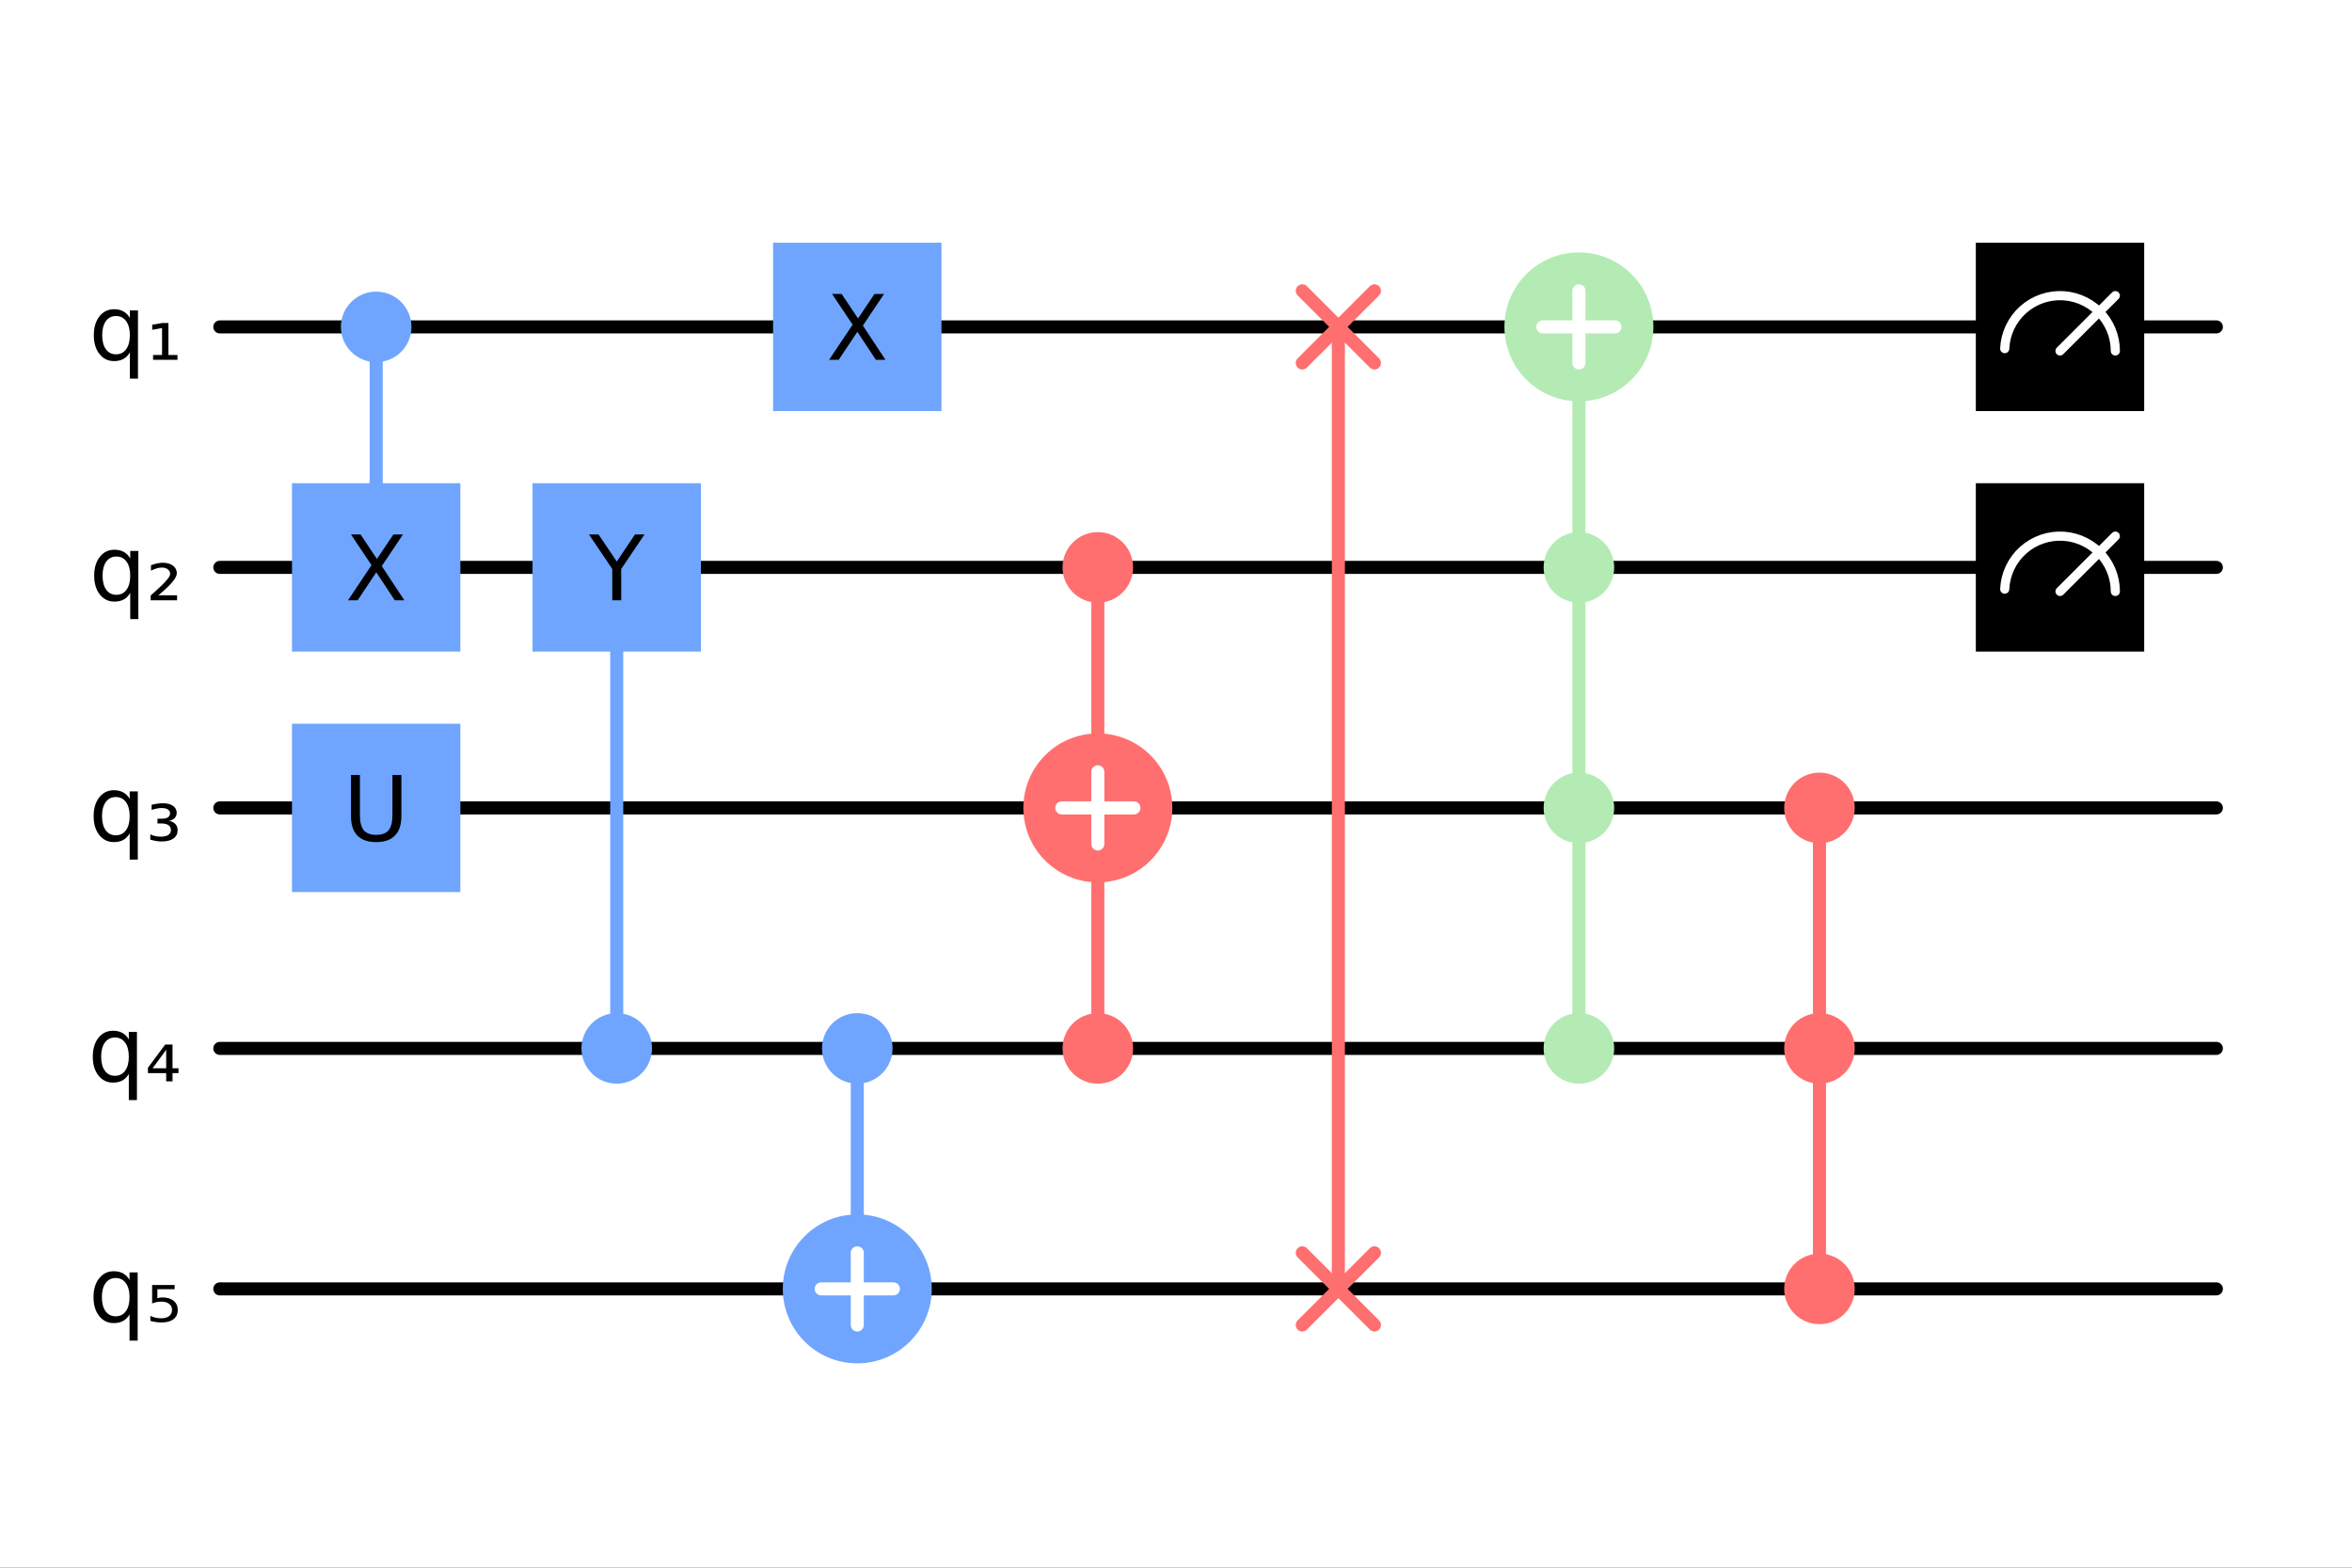 <?xml version="1.0" encoding="utf-8"?>
<svg xmlns="http://www.w3.org/2000/svg" xmlns:xlink="http://www.w3.org/1999/xlink" width="540" height="360" viewBox="0 0 2160 1440">
<rect x="0" y="0" width="2160" height="1440" fill="#333333" stroke="none"/>
<defs>
  <clipPath id="clip620">
    <rect x="0" y="0" width="2160" height="1440"/>
  </clipPath>
</defs>
<path clip-path="url(#clip620)" d="M0 1440 L2160 1440 L2160 0 L0 0  Z" fill="#ffffff" fill-rule="evenodd" fill-opacity="1"/>
<defs>
  <clipPath id="clip621">
    <rect x="432" y="0" width="1513" height="1440"/>
  </clipPath>
</defs>
<path clip-path="url(#clip620)" d="M47.244 1392.76 L2112.76 1392.76 L2112.76 47.244 L47.244 47.244  Z" fill="#ffffff" fill-rule="evenodd" fill-opacity="1"/>
<defs>
  <clipPath id="clip622">
    <rect x="47" y="47" width="2067" height="1347"/>
  </clipPath>
</defs>
<polyline clip-path="url(#clip622)" style="stroke:#000000; stroke-linecap:round; stroke-linejoin:round; stroke-width:12; stroke-opacity:1; fill:none" points="201.881,300.27 2035.44,300.27 "/>
<polyline clip-path="url(#clip622)" style="stroke:#000000; stroke-linecap:round; stroke-linejoin:round; stroke-width:12; stroke-opacity:1; fill:none" points="201.881,521.181 2035.44,521.181 "/>
<polyline clip-path="url(#clip622)" style="stroke:#000000; stroke-linecap:round; stroke-linejoin:round; stroke-width:12; stroke-opacity:1; fill:none" points="201.881,742.091 2035.44,742.091 "/>
<polyline clip-path="url(#clip622)" style="stroke:#000000; stroke-linecap:round; stroke-linejoin:round; stroke-width:12; stroke-opacity:1; fill:none" points="201.881,963.001 2035.44,963.001 "/>
<polyline clip-path="url(#clip622)" style="stroke:#000000; stroke-linecap:round; stroke-linejoin:round; stroke-width:12; stroke-opacity:1; fill:none" points="201.881,1183.91 2035.44,1183.91 "/>
<path clip-path="url(#clip622)" d="M268.154 664.772 L422.792 664.772 L422.792 819.41 L268.154 819.41 L268.154 664.772  Z" fill="#6fa5ff" fill-rule="evenodd" fill-opacity="1"/>
<polyline clip-path="url(#clip622)" style="stroke:#000000; stroke-linecap:round; stroke-linejoin:round; stroke-width:0; stroke-opacity:1; fill:none" points="268.154,664.772 422.792,664.772 422.792,819.41 268.154,819.41 268.154,664.772 "/>
<path clip-path="url(#clip622)" d="M709.975 222.952 L864.612 222.952 L864.612 377.589 L709.975 377.589 L709.975 222.952  Z" fill="#6fa5ff" fill-rule="evenodd" fill-opacity="1"/>
<polyline clip-path="url(#clip622)" style="stroke:#000000; stroke-linecap:round; stroke-linejoin:round; stroke-width:0; stroke-opacity:1; fill:none" points="709.975,222.952 864.612,222.952 864.612,377.589 709.975,377.589 709.975,222.952 "/>
<circle clip-path="url(#clip622)" cx="345.473" cy="300.27" r="32.4" fill="#6fa5ff" fill-rule="evenodd" fill-opacity="1" stroke="none"/>
<polyline clip-path="url(#clip622)" style="stroke:#6fa5ff; stroke-linecap:round; stroke-linejoin:round; stroke-width:12; stroke-opacity:1; fill:none" points="345.473,300.27 345.473,521.181 "/>
<path clip-path="url(#clip622)" d="M268.154 443.862 L422.792 443.862 L422.792 598.499 L268.154 598.499 L268.154 443.862  Z" fill="#6fa5ff" fill-rule="evenodd" fill-opacity="1"/>
<polyline clip-path="url(#clip622)" style="stroke:#000000; stroke-linecap:round; stroke-linejoin:round; stroke-width:0; stroke-opacity:1; fill:none" points="268.154,443.862 422.792,443.862 422.792,598.499 268.154,598.499 268.154,443.862 "/>
<circle clip-path="url(#clip622)" cx="566.383" cy="963.001" r="32.4" fill="#6fa5ff" fill-rule="evenodd" fill-opacity="1" stroke="none"/>
<polyline clip-path="url(#clip622)" style="stroke:#6fa5ff; stroke-linecap:round; stroke-linejoin:round; stroke-width:12; stroke-opacity:1; fill:none" points="566.383,963.001 566.383,521.181 "/>
<path clip-path="url(#clip622)" d="M489.065 443.862 L643.702 443.862 L643.702 598.499 L489.065 598.499 L489.065 443.862  Z" fill="#6fa5ff" fill-rule="evenodd" fill-opacity="1"/>
<polyline clip-path="url(#clip622)" style="stroke:#000000; stroke-linecap:round; stroke-linejoin:round; stroke-width:0; stroke-opacity:1; fill:none" points="489.065,443.862 643.702,443.862 643.702,598.499 489.065,598.499 489.065,443.862 "/>
<polyline clip-path="url(#clip622)" style="stroke:#6fa5ff; stroke-linecap:round; stroke-linejoin:round; stroke-width:12; stroke-opacity:1; fill:none" points="787.294,963.001 787.294,1183.91 "/>
<circle clip-path="url(#clip622)" cx="787.294" cy="963.001" r="32.4" fill="#6fa5ff" fill-rule="evenodd" fill-opacity="1" stroke="none"/>
<circle clip-path="url(#clip622)" cx="787.294" cy="1183.91" r="68.4" fill="#6fa5ff" fill-rule="evenodd" fill-opacity="1" stroke="none"/>
<polyline clip-path="url(#clip622)" style="stroke:#ffffff; stroke-linecap:round; stroke-linejoin:round; stroke-width:12; stroke-opacity:1; fill:none" points="754.157,1183.91 820.43,1183.91 "/>
<polyline clip-path="url(#clip622)" style="stroke:#ffffff; stroke-linecap:round; stroke-linejoin:round; stroke-width:12; stroke-opacity:1; fill:none" points="787.294,1150.78 787.294,1217.05 "/>
<polyline clip-path="url(#clip622)" style="stroke:#ff6f6f; stroke-linecap:round; stroke-linejoin:round; stroke-width:12; stroke-opacity:1; fill:none" points="1008.2,963.001 1008.2,742.091 "/>
<polyline clip-path="url(#clip622)" style="stroke:#ff6f6f; stroke-linecap:round; stroke-linejoin:round; stroke-width:12; stroke-opacity:1; fill:none" points="1008.2,521.181 1008.2,742.091 "/>
<circle clip-path="url(#clip622)" cx="1008.2" cy="963.001" r="32.4" fill="#ff6f6f" fill-rule="evenodd" fill-opacity="1" stroke="none"/>
<circle clip-path="url(#clip622)" cx="1008.2" cy="521.181" r="32.4" fill="#ff6f6f" fill-rule="evenodd" fill-opacity="1" stroke="none"/>
<circle clip-path="url(#clip622)" cx="1008.2" cy="742.091" r="68.4" fill="#ff6f6f" fill-rule="evenodd" fill-opacity="1" stroke="none"/>
<polyline clip-path="url(#clip622)" style="stroke:#ffffff; stroke-linecap:round; stroke-linejoin:round; stroke-width:12; stroke-opacity:1; fill:none" points="975.068,742.091 1041.34,742.091 "/>
<polyline clip-path="url(#clip622)" style="stroke:#ffffff; stroke-linecap:round; stroke-linejoin:round; stroke-width:12; stroke-opacity:1; fill:none" points="1008.2,708.954 1008.2,775.228 "/>
<polyline clip-path="url(#clip622)" style="stroke:#ff6f6f; stroke-linecap:round; stroke-linejoin:round; stroke-width:12; stroke-opacity:1; fill:none" points="1229.11,300.27 1229.11,1183.91 "/>
<polyline clip-path="url(#clip622)" style="stroke:#ff6f6f; stroke-linecap:round; stroke-linejoin:round; stroke-width:12; stroke-opacity:1; fill:none" points="1195.98,267.134 1262.25,333.407 "/>
<polyline clip-path="url(#clip622)" style="stroke:#ff6f6f; stroke-linecap:round; stroke-linejoin:round; stroke-width:12; stroke-opacity:1; fill:none" points="1195.98,333.407 1262.25,267.134 "/>
<polyline clip-path="url(#clip622)" style="stroke:#ff6f6f; stroke-linecap:round; stroke-linejoin:round; stroke-width:12; stroke-opacity:1; fill:none" points="1195.98,1150.78 1262.25,1217.05 "/>
<polyline clip-path="url(#clip622)" style="stroke:#ff6f6f; stroke-linecap:round; stroke-linejoin:round; stroke-width:12; stroke-opacity:1; fill:none" points="1195.98,1217.05 1262.25,1150.78 "/>
<circle clip-path="url(#clip622)" cx="1450.02" cy="521.181" r="32.4" fill="#b4ebb4" fill-rule="evenodd" fill-opacity="1" stroke="none"/>
<circle clip-path="url(#clip622)" cx="1450.02" cy="742.091" r="32.4" fill="#b4ebb4" fill-rule="evenodd" fill-opacity="1" stroke="none"/>
<circle clip-path="url(#clip622)" cx="1450.02" cy="963.001" r="32.4" fill="#b4ebb4" fill-rule="evenodd" fill-opacity="1" stroke="none"/>
<polyline clip-path="url(#clip622)" style="stroke:#b4ebb4; stroke-linecap:round; stroke-linejoin:round; stroke-width:12; stroke-opacity:1; fill:none" points="1450.02,300.27 1450.02,963.001 "/>
<circle clip-path="url(#clip622)" cx="1450.02" cy="300.27" r="68.4" fill="#b4ebb4" fill-rule="evenodd" fill-opacity="1" stroke="none"/>
<polyline clip-path="url(#clip622)" style="stroke:#ffffff; stroke-linecap:round; stroke-linejoin:round; stroke-width:12; stroke-opacity:1; fill:none" points="1416.89,300.27 1483.16,300.27 "/>
<polyline clip-path="url(#clip622)" style="stroke:#ffffff; stroke-linecap:round; stroke-linejoin:round; stroke-width:12; stroke-opacity:1; fill:none" points="1450.02,267.134 1450.02,333.407 "/>
<circle clip-path="url(#clip622)" cx="1670.94" cy="1183.91" r="32.4" fill="#ff6f6f" fill-rule="evenodd" fill-opacity="1" stroke="none"/>
<circle clip-path="url(#clip622)" cx="1670.94" cy="742.091" r="32.4" fill="#ff6f6f" fill-rule="evenodd" fill-opacity="1" stroke="none"/>
<circle clip-path="url(#clip622)" cx="1670.94" cy="963.001" r="32.4" fill="#ff6f6f" fill-rule="evenodd" fill-opacity="1" stroke="none"/>
<polyline clip-path="url(#clip622)" style="stroke:#ff6f6f; stroke-linecap:round; stroke-linejoin:round; stroke-width:12; stroke-opacity:1; fill:none" points="1670.94,742.091 1670.94,1183.91 "/>
<path clip-path="url(#clip622)" d="M1814.53 222.952 L1969.16 222.952 L1969.16 377.589 L1814.53 377.589 L1814.53 222.952  Z" fill="#000000" fill-rule="evenodd" fill-opacity="1"/>
<polyline clip-path="url(#clip622)" style="stroke:#000000; stroke-linecap:round; stroke-linejoin:round; stroke-width:0; stroke-opacity:1; fill:none" points="1814.53,222.952 1969.16,222.952 1969.16,377.589 1814.53,377.589 1814.53,222.952 "/>
<polyline clip-path="url(#clip622)" style="stroke:#ffffff; stroke-linecap:round; stroke-linejoin:round; stroke-width:8.4; stroke-opacity:1; fill:none" points="1891.85,322.361 1942.65,271.552 "/>
<polyline clip-path="url(#clip622)" style="stroke:#ffffff; stroke-linecap:round; stroke-linejoin:round; stroke-width:8.4; stroke-opacity:1; fill:none" points="1942.65,322.361 1942.4,317.289 1941.64,312.267 1940.39,307.346 1938.64,302.575 1936.43,298.002 1933.78,293.672 1930.71,289.629 1927.24,285.913 1923.43,282.561 1919.3,279.607 1914.89,277.08 1910.26,275.005 1905.44,273.404 1900.48,272.291 1895.44,271.679 1890.36,271.574 1885.3,271.975 1880.3,272.881 1875.42,274.28 1870.7,276.161 1866.19,278.502 1861.94,281.282 1857.99,284.473 1854.38,288.041 1851.14,291.953 1848.31,296.169 1845.91,300.646 1843.97,305.341 1842.51,310.205 1841.54,315.191 1841.08,320.249 "/>
<path clip-path="url(#clip622)" d="M1814.53 443.862 L1969.16 443.862 L1969.16 598.499 L1814.53 598.499 L1814.53 443.862  Z" fill="#000000" fill-rule="evenodd" fill-opacity="1"/>
<polyline clip-path="url(#clip622)" style="stroke:#000000; stroke-linecap:round; stroke-linejoin:round; stroke-width:0; stroke-opacity:1; fill:none" points="1814.53,443.862 1969.16,443.862 1969.16,598.499 1814.53,598.499 1814.53,443.862 "/>
<polyline clip-path="url(#clip622)" style="stroke:#ffffff; stroke-linecap:round; stroke-linejoin:round; stroke-width:8.4; stroke-opacity:1; fill:none" points="1891.85,543.272 1942.65,492.462 "/>
<polyline clip-path="url(#clip622)" style="stroke:#ffffff; stroke-linecap:round; stroke-linejoin:round; stroke-width:8.4; stroke-opacity:1; fill:none" points="1942.65,543.272 1942.4,538.199 1941.64,533.177 1940.39,528.257 1938.64,523.486 1936.43,518.912 1933.78,514.583 1930.71,510.539 1927.24,506.823 1923.43,503.471 1919.3,500.517 1914.89,497.99 1910.26,495.915 1905.44,494.314 1900.48,493.202 1895.44,492.59 1890.36,492.484 1885.3,492.886 1880.3,493.791 1875.42,495.191 1870.7,497.071 1866.19,499.413 1861.94,502.193 1857.99,505.383 1854.38,508.952 1851.14,512.864 1848.31,517.079 1845.91,521.557 1843.97,526.251 1842.51,531.116 1841.54,536.101 1841.08,541.159 "/>
<path clip-path="url(#clip620)" d="M93.857 307.866 Q93.857 316.089 97.219 320.788 Q100.622 325.447 106.536 325.447 Q112.451 325.447 115.853 320.788 Q119.256 316.089 119.256 307.866 Q119.256 299.642 115.853 294.984 Q112.451 290.285 106.536 290.285 Q100.622 290.285 97.219 294.984 Q93.857 299.642 93.857 307.866 M119.256 323.705 Q116.907 327.756 113.301 329.741 Q109.736 331.685 104.713 331.685 Q96.49 331.685 91.305 325.123 Q86.16 318.56 86.16 307.866 Q86.16 297.171 91.305 290.609 Q96.49 284.046 104.713 284.046 Q109.736 284.046 113.301 286.031 Q116.907 287.976 119.256 292.027 L119.256 285.14 L126.71 285.14 L126.71 347.767 L119.256 347.767 L119.256 323.705 Z" fill="#000000" fill-rule="nonzero" fill-opacity="1" /><path clip-path="url(#clip620)" d="M140.564 326.054 L148.828 326.054 L148.828 301.303 L139.794 302.964 L139.794 298.265 L149.111 296.685 L154.661 296.685 L154.661 326.054 L162.965 326.054 L162.965 330.51 L140.564 330.51 L140.564 326.054 Z" fill="#000000" fill-rule="nonzero" fill-opacity="1" /><path clip-path="url(#clip620)" d="M94.201 528.776 Q94.201 536.999 97.563 541.699 Q100.966 546.357 106.881 546.357 Q112.795 546.357 116.198 541.699 Q119.6 536.999 119.6 528.776 Q119.6 520.553 116.198 515.894 Q112.795 511.195 106.881 511.195 Q100.966 511.195 97.563 515.894 Q94.201 520.553 94.201 528.776 M119.6 544.615 Q117.251 548.666 113.646 550.651 Q110.081 552.595 105.058 552.595 Q96.834 552.595 91.649 546.033 Q86.504 539.471 86.504 528.776 Q86.504 518.082 91.649 511.519 Q96.834 504.957 105.058 504.957 Q110.081 504.957 113.646 506.942 Q117.251 508.886 119.6 512.937 L119.6 506.051 L127.054 506.051 L127.054 568.678 L119.6 568.678 L119.6 544.615 Z" fill="#000000" fill-rule="nonzero" fill-opacity="1" /><path clip-path="url(#clip620)" d="M145.445 546.803 L162.621 546.803 L162.621 551.421 L138.397 551.421 L138.397 546.965 Q139.774 545.709 142.326 543.44 Q156.261 531.085 156.261 527.277 Q156.261 524.604 154.155 522.983 Q152.048 521.322 148.605 521.322 Q146.498 521.322 144.027 522.052 Q141.556 522.74 138.64 524.158 L138.64 519.175 Q141.759 518.041 144.432 517.474 Q147.147 516.907 149.456 516.907 Q155.329 516.907 158.854 519.581 Q162.378 522.254 162.378 526.629 Q162.378 532.26 148.969 543.764 Q146.701 545.709 145.445 546.803 Z" fill="#000000" fill-rule="nonzero" fill-opacity="1" /><path clip-path="url(#clip620)" d="M93.695 749.686 Q93.695 757.91 97.057 762.609 Q100.46 767.267 106.374 767.267 Q112.288 767.267 115.691 762.609 Q119.094 757.91 119.094 749.686 Q119.094 741.463 115.691 736.805 Q112.288 732.106 106.374 732.106 Q100.46 732.106 97.057 736.805 Q93.695 741.463 93.695 749.686 M119.094 765.526 Q116.744 769.576 113.139 771.561 Q109.574 773.506 104.551 773.506 Q96.328 773.506 91.143 766.943 Q85.998 760.381 85.998 749.686 Q85.998 738.992 91.143 732.43 Q96.328 725.867 104.551 725.867 Q109.574 725.867 113.139 727.852 Q116.744 729.797 119.094 733.847 L119.094 726.961 L126.548 726.961 L126.548 789.588 L119.094 789.588 L119.094 765.526 Z" fill="#000000" fill-rule="nonzero" fill-opacity="1" /><path clip-path="url(#clip620)" d="M155.309 754.021 Q159.036 754.75 161.061 756.978 Q163.127 759.166 163.127 762.487 Q163.127 767.51 159.279 770.225 Q155.431 772.939 148.261 772.939 Q145.951 772.939 143.399 772.493 Q140.888 772.088 138.052 771.278 L138.052 766.376 Q140.159 767.47 142.549 767.997 Q144.979 768.523 147.693 768.523 Q152.109 768.523 154.539 766.943 Q156.97 765.323 156.97 762.487 Q156.97 759.49 154.701 757.95 Q152.473 756.411 148.098 756.411 L144.615 756.411 L144.615 752.036 L148.423 752.036 Q152.23 752.036 154.175 750.78 Q156.16 749.484 156.16 747.053 Q156.16 744.704 154.134 743.489 Q152.109 742.233 148.261 742.233 Q146.64 742.233 144.574 742.597 Q142.508 742.962 139.227 743.894 L139.227 739.235 Q142.184 738.546 144.777 738.182 Q147.369 737.817 149.597 737.817 Q155.431 737.817 158.833 740.207 Q162.277 742.597 162.277 746.608 Q162.277 749.403 160.454 751.347 Q158.631 753.292 155.309 754.021 Z" fill="#000000" fill-rule="nonzero" fill-opacity="1" /><path clip-path="url(#clip620)" d="M92.905 970.597 Q92.905 978.82 96.267 983.519 Q99.67 988.178 105.584 988.178 Q111.499 988.178 114.901 983.519 Q118.304 978.82 118.304 970.597 Q118.304 962.373 114.901 957.715 Q111.499 953.016 105.584 953.016 Q99.67 953.016 96.267 957.715 Q92.905 962.373 92.905 970.597 M118.304 986.436 Q115.955 990.487 112.349 992.472 Q108.784 994.416 103.761 994.416 Q95.538 994.416 90.353 987.854 Q85.208 981.291 85.208 970.597 Q85.208 959.902 90.353 953.34 Q95.538 946.778 103.761 946.778 Q108.784 946.778 112.349 948.762 Q115.955 950.707 118.304 954.758 L118.304 947.871 L125.758 947.871 L125.758 1010.5 L118.304 1010.5 L118.304 986.436 Z" fill="#000000" fill-rule="nonzero" fill-opacity="1" /><path clip-path="url(#clip620)" d="M152.615 964.318 L140.098 981.291 L152.615 981.291 L152.615 964.318 M151.724 959.416 L158.449 959.416 L158.449 981.291 L163.917 981.291 L163.917 985.707 L158.449 985.707 L158.449 993.241 L152.615 993.241 L152.615 985.707 L135.844 985.707 L135.844 980.805 L151.724 959.416 Z" fill="#000000" fill-rule="nonzero" fill-opacity="1" /><path clip-path="url(#clip620)" d="M93.573 1191.51 Q93.573 1199.73 96.936 1204.43 Q100.338 1209.09 106.253 1209.09 Q112.167 1209.09 115.57 1204.43 Q118.972 1199.73 118.972 1191.51 Q118.972 1183.28 115.57 1178.63 Q112.167 1173.93 106.253 1173.93 Q100.338 1173.93 96.936 1178.63 Q93.573 1183.28 93.573 1191.51 M118.972 1207.35 Q116.623 1211.4 113.018 1213.38 Q109.453 1215.33 104.43 1215.33 Q96.206 1215.33 91.021 1208.76 Q85.877 1202.2 85.877 1191.51 Q85.877 1180.81 91.021 1174.25 Q96.206 1167.69 104.43 1167.69 Q109.453 1167.69 113.018 1169.67 Q116.623 1171.62 118.972 1175.67 L118.972 1168.78 L126.426 1168.78 L126.426 1231.41 L118.972 1231.41 L118.972 1207.35 Z" fill="#000000" fill-rule="nonzero" fill-opacity="1" /><path clip-path="url(#clip620)" d="M139.713 1180.33 L160.373 1180.33 L160.373 1184.18 L144.534 1184.18 L144.534 1192.44 Q145.668 1192.07 146.843 1191.91 Q147.977 1191.75 149.111 1191.75 Q155.633 1191.75 159.441 1194.87 Q163.249 1197.95 163.249 1203.25 Q163.249 1208.72 159.319 1211.76 Q155.431 1214.76 148.301 1214.76 Q145.87 1214.76 143.318 1214.39 Q140.766 1214.03 138.093 1213.3 L138.093 1208.72 Q140.402 1209.82 142.913 1210.38 Q145.425 1210.91 148.22 1210.91 Q152.717 1210.91 155.35 1208.85 Q157.983 1206.78 157.983 1203.25 Q157.983 1199.73 155.35 1197.66 Q152.717 1195.6 148.22 1195.6 Q146.114 1195.6 144.007 1196 Q141.901 1196.41 139.713 1197.26 L139.713 1180.33 Z" fill="#000000" fill-rule="nonzero" fill-opacity="1" /><path clip-path="url(#clip620)" d="M322.322 711.851 L330.545 711.851 L330.545 748.593 Q330.545 758.315 334.07 762.609 Q337.594 766.862 345.493 766.862 Q353.352 766.862 356.876 762.609 Q360.401 758.315 360.401 748.593 L360.401 711.851 L368.624 711.851 L368.624 749.605 Q368.624 761.434 362.75 767.47 Q356.917 773.506 345.493 773.506 Q334.029 773.506 328.155 767.47 Q322.322 761.434 322.322 749.605 L322.322 711.851 Z" fill="#000000" fill-rule="nonzero" fill-opacity="1" /><path clip-path="url(#clip620)" d="M764.163 270.03 L772.954 270.03 L787.982 292.513 L803.092 270.03 L811.883 270.03 L792.438 299.075 L813.179 330.51 L804.389 330.51 L787.375 304.787 L770.239 330.51 L761.409 330.51 L783 298.225 L764.163 270.03 Z" fill="#000000" fill-rule="nonzero" fill-opacity="1" /><path clip-path="url(#clip620)" d="M322.342 490.941 L331.133 490.941 L346.162 513.423 L361.272 490.941 L370.062 490.941 L350.618 519.986 L371.358 551.421 L362.568 551.421 L345.554 525.697 L328.419 551.421 L319.588 551.421 L341.179 519.135 L322.342 490.941 Z" fill="#000000" fill-rule="nonzero" fill-opacity="1" /><path clip-path="url(#clip620)" d="M540.883 490.941 L549.673 490.941 L566.444 515.813 L583.093 490.941 L591.884 490.941 L570.495 522.619 L570.495 551.421 L562.272 551.421 L562.272 522.619 L540.883 490.941 Z" fill="#000000" fill-rule="nonzero" fill-opacity="1" /></svg>
